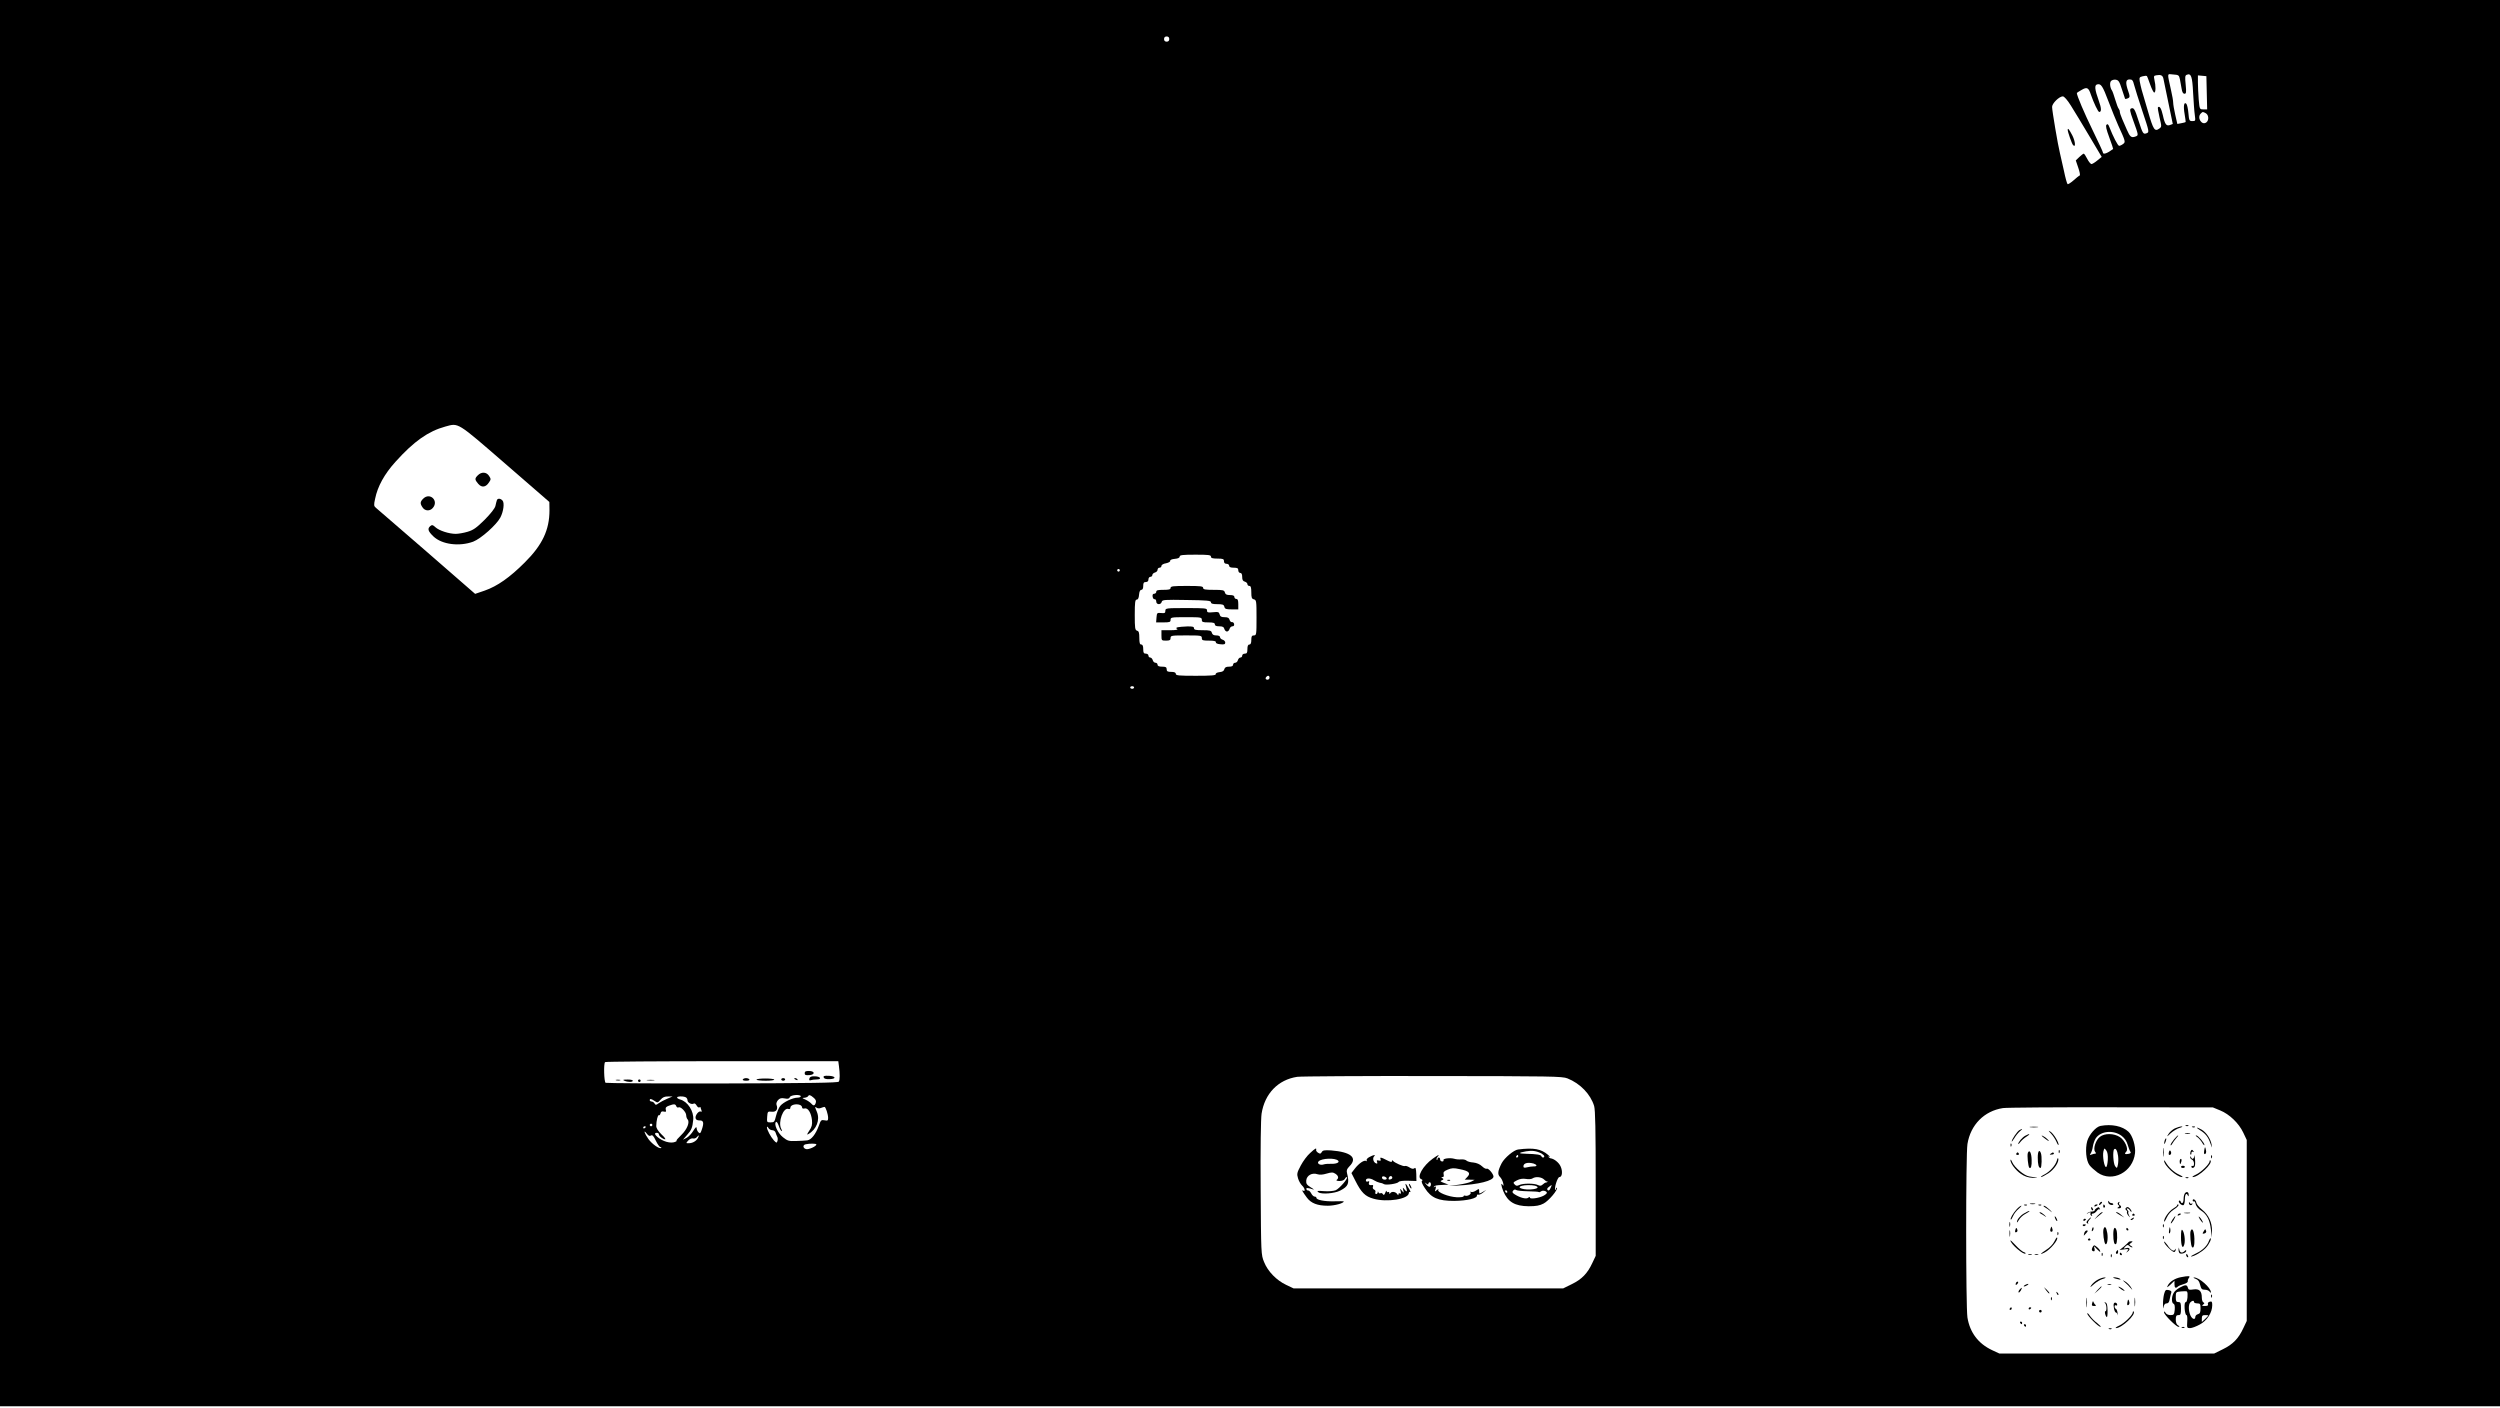 <?xml version="1.0" standalone="no"?>
<!DOCTYPE svg PUBLIC "-//W3C//DTD SVG 20010904//EN"
 "http://www.w3.org/TR/2001/REC-SVG-20010904/DTD/svg10.dtd">
<svg version="1.0" xmlns="http://www.w3.org/2000/svg"
 width="1920pt" height="1081pt" viewBox="0 0 1920 1081"
 preserveAspectRatio="xMidYMid meet">

<g transform="translate(0,1081) scale(0.1,-0.1)"
fill="#000000" stroke="none">
<path d="M0 5410 l0 -5400 9600 0 9600 0 0 5400 0 5400 -9600 0 -9600 0 0
-5400z m8980 5100 c0 -13 -7 -20 -20 -20 -13 0 -20 7 -20 20 0 13 7 20 20 20
13 0 20 -7 20 -20z m7635 -304 c2 -11 19 -95 38 -184 l34 -164 -21 -8 c-28
-11 -40 5 -55 74 -12 53 -25 75 -38 62 -3 -3 3 -37 12 -77 17 -70 17 -73 -1
-86 -36 -26 -46 -11 -86 127 -22 74 -44 151 -50 170 -5 19 -12 49 -15 66 -4
28 -2 32 22 38 15 4 30 5 33 2 3 -3 14 -33 26 -67 12 -34 26 -61 31 -60 12 2
12 52 1 98 -6 28 -5 32 16 35 33 6 48 -1 53 -26z m127 -6 c4 -19 10 -52 13
-72 4 -26 11 -38 22 -38 13 0 15 10 9 70 -6 59 -5 71 9 76 33 13 42 -13 48
-138 4 -68 9 -144 13 -170 6 -46 6 -48 -18 -48 -24 0 -26 4 -31 61 -3 34 -10
66 -16 72 -18 18 -24 -18 -13 -80 5 -32 9 -59 8 -60 -1 -2 -16 -6 -33 -9 l-31
-6 -16 70 c-9 39 -16 81 -16 94 0 13 -7 55 -16 93 -31 143 -33 127 17 123 41
-3 44 -5 51 -38z m206 -102 l3 -128 -29 0 c-29 0 -29 0 -36 77 -3 42 -6 100
-6 130 l0 54 33 -3 32 -3 3 -127z m-652 27 c13 -38 24 -71 24 -72 0 -6 15 -2
28 5 10 7 9 17 -3 51 -23 66 -20 91 10 91 21 0 26 -7 35 -42 6 -24 35 -115 64
-203 52 -155 53 -160 33 -168 -27 -10 -30 -6 -62 93 -30 94 -37 105 -58 97
-12 -5 -10 -20 15 -89 44 -122 43 -117 17 -127 -30 -11 -41 -2 -64 51 -10 24
-27 62 -37 85 -10 23 -18 48 -18 55 0 8 -4 18 -9 24 -5 5 -16 36 -26 69 -10
33 -21 65 -25 70 -15 21 -19 59 -8 72 6 8 23 13 36 11 22 -3 29 -13 48 -73z
m-102 -96 c24 -63 57 -144 73 -180 57 -125 59 -130 38 -145 -10 -8 -24 -14
-30 -14 -10 0 -47 72 -75 144 -8 22 -14 26 -22 18 -8 -8 -2 -34 21 -97 18 -48
31 -88 30 -89 -46 -35 -79 -46 -79 -26 0 5 -36 83 -80 173 -63 129 -120 263
-120 283 0 1 16 12 36 23 42 25 54 19 72 -36 22 -63 55 -133 64 -133 18 0 18
28 -3 85 -32 90 -35 122 -12 127 29 7 41 -11 87 -133z m-289 -31 c25 -40 89
-145 141 -233 l95 -160 -33 -27 c-18 -15 -39 -28 -45 -28 -7 0 -22 18 -33 40
-11 22 -23 40 -27 40 -4 0 -19 -12 -34 -26 l-27 -26 19 -56 c11 -31 16 -58 11
-60 -5 -1 -26 -18 -47 -37 -22 -19 -42 -32 -46 -29 -4 2 -17 48 -28 102 -12
53 -26 115 -31 137 -15 59 -60 325 -60 354 0 27 54 80 82 81 11 0 35 -27 63
-72z m1036 -58 c22 -13 25 -52 5 -69 -35 -29 -76 35 -44 67 15 15 15 15 39 2z
m-13062 -2690 l340 -295 1 -64 c0 -150 -54 -266 -190 -401 -114 -114 -210
-182 -308 -216 l-73 -25 -371 323 c-205 178 -381 330 -391 338 -16 13 -17 21
-6 70 19 94 71 189 156 283 142 158 252 235 383 271 103 28 85 40 459 -284z
m5421 -715 c0 -11 12 -15 50 -15 43 0 50 -3 50 -20 0 -13 7 -20 20 -20 11 0
20 -7 20 -15 0 -10 11 -15 35 -15 28 0 35 -4 35 -20 0 -11 7 -20 15 -20 10 0
15 -10 15 -31 0 -22 5 -32 20 -36 11 -3 20 -12 20 -19 0 -8 7 -14 15 -14 11 0
15 -12 15 -49 0 -40 3 -50 20 -54 19 -5 20 -14 20 -141 0 -129 -1 -136 -20
-136 -16 0 -20 -7 -20 -35 0 -24 -5 -35 -15 -35 -10 0 -15 -11 -15 -35 0 -28
-4 -35 -20 -35 -11 0 -20 -7 -20 -15 0 -8 -6 -15 -14 -15 -7 0 -16 -9 -19 -20
-3 -11 -12 -20 -21 -20 -9 0 -16 -7 -16 -15 0 -10 -10 -15 -31 -15 -22 0 -32
-5 -36 -19 -3 -14 -15 -21 -37 -23 -18 -2 -30 -8 -29 -15 2 -10 -33 -13 -152
-13 -131 0 -155 2 -155 15 0 10 -11 15 -35 15 -28 0 -35 4 -35 20 0 16 -7 20
-35 20 -24 0 -35 5 -35 15 0 8 -7 15 -16 15 -9 0 -18 9 -21 20 -3 11 -12 20
-19 20 -8 0 -14 7 -14 15 0 8 -9 15 -20 15 -16 0 -20 7 -20 35 0 24 -5 35 -15
35 -11 0 -15 12 -15 51 0 40 -4 52 -17 55 -16 5 -18 19 -18 122 0 97 3 117 15
117 10 0 16 12 18 38 2 24 8 37 18 37 9 0 14 11 14 30 0 23 4 30 20 30 13 0
20 7 20 20 0 11 7 20 15 20 8 0 15 6 15 14 0 7 9 16 20 19 11 3 20 12 20 21 0
9 7 16 15 16 8 0 15 6 15 14 0 8 15 17 35 20 19 4 34 12 32 19 -1 7 13 13 36
15 24 2 37 8 37 18 0 11 22 14 120 14 100 0 120 -2 120 -15z m-700 -105 c0 -5
-4 -10 -10 -10 -5 0 -10 5 -10 10 0 6 5 10 10 10 6 0 10 -4 10 -10z m1150
-825 c0 -8 -7 -15 -15 -15 -16 0 -20 12 -8 23 11 12 23 8 23 -8z m-1040 -75
c0 -5 -7 -10 -15 -10 -8 0 -15 5 -15 10 0 6 7 10 15 10 8 0 15 -4 15 -10z
m-2267 -2907 c8 -59 8 -107 -1 -120 -6 -9 -219 -12 -894 -14 -487 -1 -891 2
-897 5 -12 8 -16 148 -4 159 3 4 408 7 899 7 l892 0 5 -37z m5595 -95 c98 -39
177 -121 205 -212 9 -31 12 -184 12 -596 l0 -555 -26 -55 c-37 -80 -81 -125
-157 -162 l-67 -33 -1035 0 -1035 0 -57 27 c-74 35 -141 103 -170 176 -23 56
-23 62 -26 566 -2 308 1 534 7 573 24 154 127 261 274 283 29 4 498 7 1042 6
910 -1 993 -2 1033 -18z m-5888 -138 c0 -5 -11 -10 -24 -10 -38 0 -111 -35
-134 -64 -11 -14 -25 -49 -32 -76 -11 -46 -14 -50 -42 -50 -28 0 -29 1 -26 43
3 41 4 42 35 39 34 -4 50 19 37 52 -4 10 1 25 11 37 14 15 26 18 52 13 25 -5
34 -2 39 10 7 18 84 23 84 6z m98 -10 c17 -14 22 -25 17 -40 -8 -24 -18 -25
-36 -4 -7 8 -26 21 -43 29 -26 11 -28 13 -9 14 12 1 25 6 28 11 9 14 17 12 43
-10z m-1123 -8 c-22 -9 -52 -25 -65 -34 -21 -16 -25 -16 -33 -3 -4 8 -15 15
-22 15 -8 0 -15 5 -15 10 0 14 12 12 38 -6 21 -14 24 -14 45 10 16 19 32 26
57 25 l35 0 -40 -17z m139 12 c9 -3 16 -14 16 -24 0 -19 33 -36 49 -25 6 3 15
-4 21 -15 6 -11 15 -18 21 -15 5 4 9 4 9 1 0 -2 3 -12 7 -22 4 -11 2 -15 -4
-11 -15 9 -45 -28 -41 -50 2 -12 12 -18 31 -18 31 1 35 -19 16 -73 -9 -27 -13
-30 -25 -18 -8 8 -14 23 -14 33 -1 12 -9 5 -25 -21 -13 -22 -37 -47 -52 -55
l-28 -14 32 37 c34 38 41 56 47 116 6 66 -43 141 -101 156 -13 4 -23 10 -23
15 0 10 40 12 64 3z m-70 -70 c3 -8 11 -12 17 -9 15 10 59 -35 59 -60 0 -11 5
-26 10 -31 20 -20 -2 -77 -48 -121 -25 -24 -41 -43 -36 -44 5 0 0 -4 -11 -9
-35 -14 -95 3 -136 38 -23 20 -24 32 -4 32 8 0 15 -5 15 -11 0 -14 30 -38 48
-39 7 0 -5 17 -28 38 -26 26 -40 48 -40 64 0 40 12 88 20 83 4 -3 10 4 13 14
3 14 11 18 25 14 17 -4 20 -1 15 15 -3 15 2 22 24 30 40 15 50 14 57 -4z m950
10 c9 -3 16 -12 16 -19 0 -8 8 -11 19 -8 26 7 51 -33 57 -90 3 -35 -1 -52 -21
-81 -18 -27 -20 -34 -7 -26 63 36 91 109 66 170 -17 40 -17 45 -1 32 7 -5 21
-6 32 -1 11 4 23 8 27 8 9 1 28 -57 28 -85 0 -20 -4 -23 -27 -18 -26 5 -29 2
-45 -43 -23 -63 -57 -107 -88 -111 -14 -2 -53 -4 -87 -5 -55 -2 -65 1 -100 29
-40 32 -71 100 -54 117 5 5 13 -5 21 -27 6 -20 16 -39 22 -42 5 -4 5 4 -2 16
-27 51 16 169 56 153 8 -3 14 1 14 10 0 21 43 33 74 21z m10907 -42 c71 -29
143 -98 177 -170 l27 -57 0 -695 0 -695 -26 -55 c-37 -80 -81 -125 -157 -162
l-67 -33 -825 0 -825 0 -56 26 c-106 50 -170 135 -189 250 -13 82 -13 1252 0
1333 24 148 129 254 273 276 29 4 403 7 832 6 l780 -1 56 -23z m-12041 -112
c0 -5 -4 -10 -10 -10 -5 0 -10 5 -10 10 0 6 5 10 10 10 6 0 10 -4 10 -10z
m-50 -14 c0 -3 -4 -8 -10 -11 -5 -3 -10 -1 -10 4 0 6 5 11 10 11 6 0 10 -2 10
-4z m971 -26 c11 0 22 -8 25 -17 3 -10 9 -25 13 -33 5 -8 5 -23 2 -33 -6 -17
-8 -16 -28 5 -24 27 -53 81 -53 100 0 8 5 6 11 -4 5 -10 19 -18 30 -18z m-932
-41 c11 7 20 -2 38 -40 13 -27 29 -49 35 -49 6 0 9 -3 6 -6 -12 -11 -69 28
-98 68 -31 43 -42 79 -12 41 12 -16 21 -20 31 -14z m361 -19 c-13 -24 -41 -40
-71 -40 -22 0 -22 0 -3 21 10 11 26 18 36 16 9 -3 22 1 29 9 17 20 21 17 9 -6z
m910 -49 c0 -15 -61 -42 -80 -36 -25 8 -26 32 -2 37 31 7 82 6 82 -1z"/>
<path d="M15880 9812 c0 -15 32 -107 41 -116 22 -24 18 27 -5 73 -25 48 -36
62 -36 43z"/>
<path d="M3670 7160 c-25 -25 -25 -33 3 -66 27 -31 58 -27 83 12 15 22 15 26
0 49 -20 31 -58 33 -86 5z"/>
<path d="M3250 6980 c-24 -24 -25 -38 -4 -68 18 -27 55 -29 77 -4 50 55 -21
124 -73 72z"/>
<path d="M3816 6968 c-3 -7 -7 -26 -11 -43 -4 -19 -35 -58 -83 -107 -64 -63
-87 -79 -131 -92 -30 -9 -71 -16 -91 -16 -52 0 -128 25 -156 51 -19 18 -26 20
-39 9 -24 -20 -18 -40 24 -80 65 -62 199 -79 305 -40 60 23 180 130 209 186
24 46 32 111 17 129 -15 18 -39 20 -44 3z"/>
<path d="M8990 6295 c0 -12 -13 -15 -55 -15 -42 0 -55 -3 -55 -15 0 -8 -7 -15
-16 -15 -10 0 -14 -7 -12 -22 2 -13 9 -22 16 -20 6 1 12 -7 12 -18 0 -25 36
-27 42 -2 4 16 21 17 191 14 156 -2 187 -5 187 -17 0 -11 13 -15 49 -15 40 0
50 -3 54 -20 4 -17 14 -20 56 -20 l51 0 0 40 c0 29 -4 40 -15 40 -8 0 -15 7
-15 15 0 10 -10 15 -34 15 -25 0 -35 5 -39 20 -5 18 -14 20 -86 20 -65 0 -81
3 -81 15 0 13 -21 15 -125 15 -104 0 -125 -2 -125 -15z"/>
<path d="M8950 6119 c0 -17 -5 -20 -32 -17 -32 3 -33 1 -36 -34 l-3 -38 55 0
c49 0 56 2 56 20 0 19 7 20 120 20 113 0 120 -1 120 -20 0 -17 7 -20 50 -20
38 0 50 -4 50 -15 0 -10 10 -15 34 -15 25 0 35 -5 39 -20 3 -11 12 -20 20 -20
8 0 17 9 20 20 3 11 13 20 22 20 10 0 15 6 13 18 -2 9 -10 16 -17 14 -7 -1
-15 7 -18 18 -4 15 -14 20 -38 20 -25 0 -34 5 -38 21 -5 19 -11 21 -51 17 -40
-4 -46 -2 -46 14 0 17 -11 18 -160 18 -155 0 -160 -1 -160 -21z"/>
<path d="M9046 5993 c-15 -4 -16 -7 -5 -14 9 -5 -11 -9 -53 -9 l-68 0 0 -40
c0 -39 1 -40 35 -40 28 0 35 4 35 20 0 19 7 20 120 20 113 0 120 -1 120 -20 0
-18 7 -20 55 -20 39 0 54 -4 53 -12 -2 -8 11 -14 35 -16 29 -3 37 0 37 13 0 9
-9 19 -20 22 -11 3 -20 12 -20 19 0 9 -11 14 -29 14 -20 0 -30 6 -34 20 -4 17
-14 20 -71 20 -52 0 -66 3 -66 15 0 12 -12 15 -52 14 -29 -1 -62 -4 -72 -6z"/>
<path d="M6180 2568 c0 -14 7 -17 35 -15 47 3 45 32 -3 32 -24 0 -32 -4 -32
-17z"/>
<path d="M6216 2527 c-3 -13 0 -17 11 -13 8 3 28 6 45 6 43 0 30 23 -14 24
-28 1 -38 -4 -42 -17z"/>
<path d="M6326 2535 c4 -10 19 -14 45 -13 54 2 49 23 -6 26 -35 1 -43 -1 -39
-13z"/>
<path d="M5705 2520 c-4 -6 7 -10 25 -10 18 0 29 4 25 10 -3 6 -15 10 -25 10
-10 0 -22 -4 -25 -10z"/>
<path d="M5810 2518 c0 -4 32 -8 71 -8 38 0 68 4 65 9 -7 11 -136 11 -136 -1z"/>
<path d="M6000 2520 c0 -5 7 -10 15 -10 8 0 15 5 15 10 0 6 -7 10 -15 10 -8 0
-15 -4 -15 -10z"/>
<path d="M6100 2526 c0 -2 7 -7 16 -10 8 -3 12 -2 9 4 -6 10 -25 14 -25 6z"/>
<path d="M4733 2513 c9 -2 23 -2 30 0 6 3 -1 5 -18 5 -16 0 -22 -2 -12 -5z"/>
<path d="M4795 2510 c28 -12 65 -12 65 0 0 6 -19 10 -42 9 -33 0 -38 -2 -23
-9z"/>
<path d="M4900 2510 c0 -5 5 -10 10 -10 6 0 10 5 10 10 0 6 -4 10 -10 10 -5 0
-10 -4 -10 -10z"/>
<path d="M4973 2513 c15 -2 37 -2 50 0 12 2 0 4 -28 4 -27 0 -38 -2 -22 -4z"/>
<path d="M10062 1955 c-22 -19 -54 -62 -72 -96 -30 -56 -31 -65 -21 -99 6 -20
20 -45 31 -55 21 -19 28 -51 8 -39 -14 9 -5 -8 29 -54 32 -43 81 -62 160 -62
53 0 123 19 123 33 0 2 -33 2 -72 1 -74 -2 -138 10 -138 27 0 5 -6 9 -13 9 -8
0 -20 11 -27 25 -7 13 -17 23 -23 22 -5 -1 -11 3 -14 10 -4 12 12 12 52 -2 11
-4 3 4 -18 16 -32 20 -37 28 -35 54 4 38 45 61 86 47 18 -6 41 -4 71 5 38 11
48 11 68 -2 23 -16 26 -34 8 -47 -5 -4 4 -8 22 -8 20 0 36 6 42 17 5 10 12 15
16 12 9 -10 -58 -87 -87 -100 -16 -6 -54 -10 -89 -7 -53 4 -59 3 -43 -9 23
-17 123 -9 166 13 64 33 73 55 53 135 -5 20 -1 32 19 52 65 65 12 110 -142
122 -51 3 -63 1 -71 -13 -8 -14 -13 -15 -28 -5 -10 6 -17 16 -15 22 4 18 -6
13 -46 -24z m215 -59 c13 -13 -13 -25 -50 -24 -23 1 -51 -1 -62 -5 -27 -9 -54
8 -38 24 24 24 128 28 150 5z"/>
<path d="M11659 1982 c-33 -4 -104 -64 -126 -105 -30 -58 -33 -86 -14 -105 10
-9 21 -30 25 -47 5 -22 4 -26 -4 -15 -15 23 -12 -5 5 -48 35 -83 89 -115 195
-116 57 0 85 5 115 21 39 20 113 108 101 120 -3 4 -6 0 -6 -7 0 -7 -2 -11 -5
-8 -11 11 17 98 31 98 22 0 27 45 9 83 -13 29 -51 59 -77 61 -3 1 -10 5 -15
10 -5 5 -2 6 7 2 8 -4 4 2 -10 14 -55 47 -111 57 -231 42z m180 -31 c11 -7 21
-16 21 -21 0 -13 -17 -13 -22 0 -4 12 -36 17 -117 19 -63 1 -63 8 0 19 45 8
79 3 118 -17z m-179 -21 c0 -5 -5 -10 -11 -10 -5 0 -7 5 -4 10 3 6 8 10 11 10
2 0 4 -4 4 -10z m118 -56 c12 -4 22 -10 22 -15 0 -5 -10 -8 -22 -7 -13 0 -35
-3 -50 -7 -22 -5 -28 -4 -28 8 0 24 33 33 78 21z m81 -123 c11 -11 22 -17 25
-15 3 2 4 1 2 -2 -2 -3 -8 -6 -13 -6 -4 1 -16 -6 -25 -15 -12 -11 -21 -12 -37
-4 -26 14 -116 14 -143 0 -16 -8 -24 -8 -35 4 -14 14 -12 17 17 32 21 11 44
15 68 11 21 -4 44 -2 52 4 24 16 69 11 89 -9z m-71 -47 c32 -9 27 -21 -13 -27
-63 -10 -140 12 -87 26 26 7 74 7 100 1z m120 -19 c-8 -18 -15 -22 -22 -15 -7
7 -4 15 10 25 25 19 25 19 12 -10z m-174 -24 c44 -1 82 -3 84 -6 3 -3 11 0 17
5 13 11 45 3 45 -11 0 -5 -12 -15 -27 -23 -36 -18 -103 -27 -103 -14 0 7 -5 6
-14 -1 -14 -12 -62 0 -104 27 -17 11 -20 18 -11 28 7 9 16 11 23 5 6 -5 47 -9
90 -10z m-159 -1 c3 -5 1 -10 -4 -10 -6 0 -11 5 -11 10 0 6 2 10 4 10 3 0 8
-4 11 -10z"/>
<path d="M10517 1924 c-16 -8 -25 -20 -21 -26 4 -7 3 -8 -4 -4 -15 9 -55 -18
-87 -59 l-26 -34 30 -59 c46 -91 75 -120 139 -138 103 -30 272 -3 272 44 0 7
5 10 10 7 6 -3 1 10 -11 29 -26 44 -30 45 -19 6 10 -34 4 -39 -16 -12 -12 15
-12 14 -7 -8 5 -24 5 -24 -10 -5 -16 20 -16 19 -10 -4 4 -17 3 -22 -5 -17 -7
4 -12 1 -12 -6 0 -10 -2 -10 -9 1 -12 19 -43 23 -53 8 -6 -9 -8 -9 -8 1 0 7
-4 10 -10 7 -5 -3 -10 0 -11 7 0 7 -5 2 -10 -12 -8 -19 -12 -21 -18 -11 -5 7
-13 11 -19 7 -6 -3 -13 0 -15 6 -4 10 -6 10 -6 1 -1 -7 -6 -13 -12 -13 -6 0
-9 6 -6 14 3 8 -1 17 -10 20 -8 4 -13 13 -9 21 3 8 2 14 -2 14 -23 -4 -34 3
-28 17 4 12 2 15 -9 10 -9 -3 -15 0 -15 9 0 19 34 19 63 0 13 -8 32 -16 42
-18 11 -1 26 -6 33 -11 17 -10 105 3 114 17 4 6 33 10 71 9 l65 -2 -1 54 c-2
42 -5 52 -14 44 -9 -7 -21 -5 -38 6 -14 9 -30 14 -35 11 -10 -6 -81 25 -92 40
-5 6 -8 5 -8 -3 0 -9 -11 -7 -40 8 -46 24 -54 25 -47 6 4 -10 0 -12 -14 -9
-15 4 -18 2 -13 -11 4 -12 2 -15 -9 -10 -19 7 -28 39 -14 53 15 15 -3 13 -36
-5z m133 -165 c0 -11 -27 -12 -34 0 -3 4 -3 11 0 14 8 8 34 -3 34 -14z m43 6
c0 -6 -7 -11 -16 -13 -12 -3 -15 1 -11 13 7 17 25 17 27 0z"/>
<path d="M11003 1911 c-76 -55 -125 -143 -88 -157 10 -4 13 -9 6 -13 -7 -4 1
-25 22 -56 48 -75 102 -98 225 -98 98 1 179 20 175 42 -2 5 3 8 10 6 6 -3 23
5 37 16 l25 21 -27 -16 c-27 -16 -28 -16 -28 5 0 20 -1 21 -25 5 -14 -9 -31
-14 -37 -10 -7 4 -8 3 -4 -4 8 -13 -23 -31 -41 -25 -7 3 -13 0 -13 -5 0 -5
-24 -8 -52 -7 -64 3 -153 39 -142 57 5 8 0 7 -11 -2 -17 -14 -17 -13 -10 9 5
18 4 22 -6 16 -8 -5 -11 -4 -6 1 10 10 12 11 70 14 l42 2 -35 13 c-29 11 -32
14 -17 20 15 6 16 10 5 16 -11 7 -11 9 1 9 9 0 11 7 8 21 -4 17 2 24 31 36 31
13 46 14 92 4 72 -14 87 -30 60 -59 l-21 -22 38 0 38 -1 -26 -14 c-14 -8 -59
-18 -100 -24 l-74 -10 70 4 c161 8 275 37 275 69 0 20 -40 67 -52 60 -5 -3
-22 5 -36 19 -17 16 -41 26 -67 29 -22 1 -46 8 -53 15 -6 6 -24 10 -39 9 -16
-2 -41 0 -56 5 -33 9 -89 1 -81 -12 3 -5 -2 -9 -10 -9 -9 0 -16 7 -16 15 0 8
-4 15 -10 15 -5 0 -10 -5 -10 -12 0 -6 -3 -8 -6 -5 -4 4 -1 13 6 22 19 23 8
18 -37 -14z m-33 -192 c0 6 5 11 10 11 12 0 13 -27 1 -34 -4 -3 -17 4 -27 17
-16 18 -16 19 -1 8 11 -9 17 -10 17 -2z"/>
<path d="M11118 1743 c7 -3 16 -2 19 1 4 3 -2 6 -13 5 -11 0 -14 -3 -6 -6z"/>
<path d="M10820 1715 c0 -5 5 -17 10 -25 5 -8 10 -10 10 -5 0 6 -5 17 -10 25
-5 8 -10 11 -10 5z"/>
<path d="M16132 2163 c-36 -7 -87 -66 -102 -116 -17 -62 -9 -150 17 -185 11
-15 39 -40 62 -57 113 -80 272 3 288 149 6 53 -19 135 -50 164 -47 44 -130 61
-215 45z m163 -77 c23 -18 38 -41 46 -69 7 -23 16 -47 21 -53 6 -8 0 -13 -17
-16 -26 -5 -32 1 -15 18 19 19 -11 86 -49 111 -45 30 -118 31 -154 2 -32 -25
-54 -94 -36 -115 7 -9 8 -14 1 -14 -6 0 -19 -3 -29 -7 -14 -5 -16 -4 -7 8 6 8
14 31 17 53 3 21 13 49 22 63 38 58 137 67 200 19z m-107 -184 c-2 -29 -7 -53
-13 -55 -14 -3 -29 85 -21 119 7 28 8 28 22 9 10 -13 14 -38 12 -73z m79 30
c3 -23 2 -53 -2 -69 -6 -27 -7 -27 -21 -9 -14 20 -20 117 -7 130 12 11 24 -10
30 -52z"/>
<path d="M16788 2163 c7 -3 16 -2 19 1 4 3 -2 6 -13 5 -11 0 -14 -3 -6 -6z"/>
<path d="M15593 2153 c15 -2 39 -2 55 0 15 2 2 4 -28 4 -30 0 -43 -2 -27 -4z"/>
<path d="M16703 2144 c-18 -9 -40 -28 -49 -43 -15 -24 -14 -24 17 6 19 17 50
36 69 41 20 6 26 10 15 11 -11 0 -34 -7 -52 -15z"/>
<path d="M16838 2153 c7 -3 16 -2 19 1 4 3 -2 6 -13 5 -11 0 -14 -3 -6 -6z"/>
<path d="M16895 2131 c43 -26 65 -54 81 -103 13 -38 14 -39 9 -8 -7 42 -40 93
-76 114 -38 22 -51 20 -14 -3z"/>
<path d="M15508 2130 c-17 -11 -58 -71 -58 -86 0 -5 9 7 21 26 11 19 31 43 42
52 24 19 22 23 -5 8z"/>
<path d="M15752 2104 c15 -16 34 -45 42 -64 8 -19 15 -29 16 -21 0 22 -40 86
-63 100 -18 11 -17 8 5 -15z"/>
<path d="M16783 2103 c9 -2 25 -2 35 0 9 3 1 5 -18 5 -19 0 -27 -2 -17 -5z"/>
<path d="M15555 2088 c-23 -12 -54 -48 -55 -63 0 -5 7 1 16 14 9 12 30 31 48
42 33 20 25 26 -9 7z"/>
<path d="M15680 2087 c0 -2 15 -14 33 -27 20 -15 27 -17 18 -6 -13 16 -51 41
-51 33z"/>
<path d="M16696 2059 c-14 -17 -26 -36 -26 -42 0 -7 6 -3 12 8 6 11 20 30 31
43 11 12 18 22 15 22 -4 0 -18 -14 -32 -31z"/>
<path d="M16873 2079 c10 -6 27 -25 38 -42 10 -18 19 -27 19 -20 0 16 -49 73
-63 73 -7 0 -4 -5 6 -11z"/>
<path d="M16626 2055 c-3 -9 -6 -22 -5 -28 0 -7 5 -1 10 12 5 13 8 26 5 28 -2
2 -6 -3 -10 -12z"/>
<path d="M15441 2014 c0 -11 3 -14 6 -6 3 7 2 16 -1 19 -3 4 -6 -2 -5 -13z"/>
<path d="M16613 1960 c0 -30 2 -43 4 -27 2 15 2 39 0 55 -2 15 -4 2 -4 -28z"/>
<path d="M16928 1971 c-3 -19 0 -27 7 -24 7 2 10 15 7 29 -6 31 -9 30 -14 -5z"/>
<path d="M15811 1964 c0 -11 3 -14 6 -6 3 7 2 16 -1 19 -3 4 -6 -2 -5 -13z"/>
<path d="M16657 1961 c-3 -12 -1 -21 3 -21 14 0 19 15 11 29 -6 9 -10 7 -14
-8z"/>
<path d="M16823 1965 c-3 -9 -3 -19 1 -22 3 -4 6 1 6 11 0 10 5 14 12 10 7 -4
8 -3 4 4 -10 16 -15 15 -23 -3z"/>
<path d="M15574 1956 c-7 -17 2 -105 11 -114 12 -12 20 14 18 60 -1 54 -17 84
-29 54z"/>
<path d="M15650 1921 c0 -54 7 -81 21 -81 10 0 12 90 3 114 -12 32 -24 15 -24
-33z"/>
<path d="M15485 1950 c-3 -5 1 -10 10 -10 9 0 13 5 10 10 -3 6 -8 10 -10 10
-2 0 -7 -4 -10 -10z"/>
<path d="M15750 1950 c-12 -7 -10 -9 7 -7 12 0 19 5 17 9 -6 10 -6 10 -24 -2z"/>
<path d="M16852 1933 c-2 -25 -17 -31 -25 -10 -4 9 -6 9 -6 -1 -1 -7 6 -15 14
-18 8 -4 15 -17 15 -31 0 -13 -4 -21 -10 -18 -5 3 -10 1 -10 -4 0 -16 20 -13
26 3 3 7 4 33 1 57 -2 24 -4 34 -5 22z"/>
<path d="M16981 1924 c0 -11 3 -14 6 -6 3 7 2 16 -1 19 -3 4 -6 -2 -5 -13z"/>
<path d="M15797 1898 c-10 -37 -52 -85 -96 -108 -20 -10 -31 -19 -25 -20 5 0
30 13 55 29 44 28 85 88 76 114 -2 6 -7 0 -10 -15z"/>
<path d="M15440 1901 c0 -25 39 -78 80 -106 29 -20 55 -29 93 -31 49 -3 43 0
-29 11 -38 6 -112 68 -130 109 -7 17 -13 25 -14 17z"/>
<path d="M16740 1890 c0 -11 2 -20 4 -20 2 0 6 9 9 20 3 11 1 20 -4 20 -5 0
-9 -9 -9 -20z"/>
<path d="M16620 1897 c-1 -38 97 -127 139 -127 9 0 -2 9 -24 19 -40 18 -82 58
-103 96 -6 11 -12 16 -12 12z"/>
<path d="M16970 1892 c0 -21 -65 -85 -105 -103 -22 -10 -33 -19 -24 -19 44 0
157 106 135 128 -3 3 -6 0 -6 -6z"/>
<path d="M16750 1848 c0 -4 7 -8 15 -8 8 0 15 4 15 8 0 5 -7 9 -15 9 -8 0 -15
-4 -15 -9z"/>
<path d="M16788 1763 c7 -3 16 -2 19 1 4 3 -2 6 -13 5 -11 0 -14 -3 -6 -6z"/>
<path d="M16782 1648 c-7 -7 -12 -27 -12 -45 0 -32 -14 -45 -23 -20 -2 6 -8 9
-12 5 -10 -10 22 -41 35 -33 5 3 10 24 10 46 0 38 13 52 23 27 3 -8 6 -7 6 4
1 22 -13 30 -27 16z"/>
<path d="M16840 1590 c0 -6 4 -9 9 -6 5 3 11 -7 14 -22 4 -16 20 -36 41 -49
45 -29 68 -73 76 -148 l7 -60 1 50 c2 65 -25 124 -76 165 -23 18 -42 42 -44
53 -3 22 -28 37 -28 17z"/>
<path d="M16191 1579 c-1 -9 8 -19 19 -22 11 -3 20 -1 20 4 0 5 -6 9 -14 9 -8
0 -17 6 -19 13 -4 7 -6 6 -6 -4z"/>
<path d="M16125 1569 c-11 -16 -1 -19 13 -3 7 8 8 14 3 14 -5 0 -13 -5 -16
-11z"/>
<path d="M16265 1571 c-3 -5 0 -13 6 -17 8 -4 7 -9 -2 -15 -11 -7 -10 -9 4 -9
19 0 23 15 7 25 -6 4 -8 11 -5 16 4 5 4 9 1 9 -3 0 -7 -4 -11 -9z"/>
<path d="M16811 1573 c-1 -17 16 -25 25 -12 4 7 3 9 -4 5 -5 -3 -13 0 -15 6
-4 9 -6 10 -6 1z"/>
<path d="M15593 1563 c9 -2 25 -2 35 0 9 3 1 5 -18 5 -19 0 -27 -2 -17 -5z"/>
<path d="M15548 1553 c7 -3 16 -2 19 1 4 3 -2 6 -13 5 -11 0 -14 -3 -6 -6z"/>
<path d="M15658 1553 c7 -3 16 -2 19 1 4 3 -2 6 -13 5 -11 0 -14 -3 -6 -6z"/>
<path d="M16085 1550 c-3 -6 1 -7 9 -4 18 7 21 14 7 14 -6 0 -13 -4 -16 -10z"/>
<path d="M16153 1545 c0 -8 4 -12 9 -9 5 3 6 10 3 15 -9 13 -12 11 -12 -6z"/>
<path d="M16720 1553 c0 -5 -14 -16 -30 -25 -31 -18 -70 -72 -70 -98 0 -8 9 4
20 28 12 26 33 50 55 63 30 18 46 39 30 39 -3 0 -5 -3 -5 -7z"/>
<path d="M15488 1523 c-28 -31 -52 -72 -45 -79 2 -3 10 9 17 26 7 17 26 42 42
55 16 14 26 25 21 25 -5 0 -21 -12 -35 -27z"/>
<path d="M15705 1538 c11 -6 31 -20 45 -32 14 -11 11 -6 -7 12 -18 17 -38 32
-45 32 -7 0 -4 -6 7 -12z"/>
<path d="M16060 1531 c0 -6 4 -13 10 -16 6 -3 7 1 4 9 -7 18 -14 21 -14 7z"/>
<path d="M16102 1531 c-8 -4 -14 -12 -15 -17 -1 -5 -12 -9 -24 -9 -12 0 -27
-6 -32 -12 -8 -10 -8 -10 1 -3 15 13 31 13 23 1 -3 -5 0 -13 6 -17 8 -4 9 -3
5 4 -4 7 -1 12 8 12 8 0 21 9 29 20 8 11 17 17 22 12 5 -4 5 -1 1 6 -8 14 -7
14 -24 3z"/>
<path d="M16325 1531 c-3 -5 -1 -12 5 -16 6 -4 8 -10 5 -14 -2 -5 2 -17 11
-27 14 -18 15 -18 4 4 -6 12 -8 22 -4 22 3 0 1 7 -6 15 -8 10 -9 15 -2 15 6 0
16 -8 21 -17 6 -10 11 -13 11 -7 0 11 -20 34 -31 34 -4 0 -10 -4 -14 -9z"/>
<path d="M15543 1490 c-30 -18 -54 -48 -53 -67 1 -4 7 4 16 19 8 15 31 37 52
47 20 11 33 20 27 21 -5 0 -24 -9 -42 -20z"/>
<path d="M15675 1488 c11 -6 27 -16 35 -22 9 -6 5 -1 -8 12 -13 12 -28 22 -35
22 -7 0 -3 -6 8 -12z"/>
<path d="M16109 1473 l-24 -28 30 25 c17 14 32 26 34 28 2 1 0 2 -6 2 -5 0
-20 -12 -34 -27z"/>
<path d="M16251 1497 c2 -2 18 -11 34 -21 l30 -17 -24 20 c-13 12 -28 21 -34
21 -6 0 -8 -1 -6 -3z"/>
<path d="M16778 1493 c12 -2 30 -2 40 0 9 3 -1 5 -23 4 -22 0 -30 -2 -17 -4z"/>
<path d="M16376 1482 c-3 -5 1 -9 9 -9 8 0 12 4 9 9 -3 4 -7 8 -9 8 -2 0 -6
-4 -9 -8z"/>
<path d="M16725 1480 c-3 -6 1 -7 9 -4 18 7 21 14 7 14 -6 0 -13 -4 -16 -10z"/>
<path d="M15780 1465 c0 -5 5 -17 10 -25 5 -8 10 -10 10 -5 0 6 -5 17 -10 25
-5 8 -10 11 -10 5z"/>
<path d="M16685 1444 c-9 -14 -15 -27 -13 -30 2 -2 12 10 22 26 21 37 15 40
-9 4z"/>
<path d="M16895 1446 c10 -14 19 -26 22 -26 7 0 -17 39 -28 46 -6 3 -3 -5 6
-20z"/>
<path d="M16036 1441 c-14 -15 -15 -21 -4 -27 7 -4 10 -3 5 1 -4 5 0 17 10 27
9 10 14 18 11 18 -3 0 -13 -9 -22 -19z"/>
<path d="M16370 1450 c-9 -6 -10 -10 -3 -10 6 0 15 5 18 10 8 12 4 12 -15 0z"/>
<path d="M16000 1439 c0 -5 5 -7 10 -4 6 3 10 8 10 11 0 2 -4 4 -10 4 -5 0
-10 -5 -10 -11z"/>
<path d="M15432 1405 c0 -16 2 -22 5 -12 2 9 2 23 0 30 -3 6 -5 -1 -5 -18z"/>
<path d="M15996 1398 c3 -5 10 -6 15 -3 13 9 11 12 -6 12 -8 0 -12 -4 -9 -9z"/>
<path d="M16611 1394 c0 -11 3 -14 6 -6 3 7 2 16 -1 19 -3 4 -6 -2 -5 -13z"/>
<path d="M15747 1370 c-3 -12 0 -20 8 -20 8 0 11 8 8 20 -3 11 -7 20 -8 20 -1
0 -5 -9 -8 -20z"/>
<path d="M16067 1371 c-4 -17 -3 -21 5 -13 5 5 8 16 6 23 -3 8 -7 3 -11 -10z"/>
<path d="M16155 1370 c-7 -23 4 -108 15 -115 13 -8 21 42 14 85 -8 47 -20 59
-29 30z"/>
<path d="M16659 1362 c-3 -20 -2 -29 4 -23 5 5 7 19 5 32 -3 20 -5 19 -9 -9z"/>
<path d="M15477 1361 c-3 -13 -1 -18 9 -14 7 2 10 11 7 19 -7 19 -10 18 -16
-5z"/>
<path d="M16230 1331 c0 -56 8 -84 21 -75 10 6 12 84 3 108 -12 32 -24 15 -24
-33z"/>
<path d="M16330 1370 c0 -5 5 -10 11 -10 5 0 7 5 4 10 -3 6 -8 10 -11 10 -2 0
-4 -4 -4 -10z"/>
<path d="M15433 1335 c0 -22 2 -30 4 -17 2 12 2 30 0 40 -3 9 -5 -1 -4 -23z"/>
<path d="M16750 1308 c0 -69 14 -98 26 -53 8 31 -1 94 -16 109 -7 7 -10 -11
-10 -56z"/>
<path d="M16824 1356 c-7 -18 1 -115 11 -124 12 -13 20 14 18 65 -2 59 -17 90
-29 59z"/>
<path d="M16923 1351 c-10 -16 -9 -18 7 -14 11 3 16 11 13 19 -7 18 -6 18 -20
-5z"/>
<path d="M16007 1340 c-3 -11 -4 -20 -3 -20 1 0 9 9 19 20 13 15 14 20 3 20
-7 0 -16 -9 -19 -20z"/>
<path d="M15801 1334 c0 -11 3 -14 6 -6 3 7 2 16 -1 19 -3 4 -6 -2 -5 -13z"/>
<path d="M16611 1304 c0 -11 3 -14 6 -6 3 7 2 16 -1 19 -3 4 -6 -2 -5 -13z"/>
<path d="M15777 1275 c-10 -21 -36 -48 -64 -65 -46 -30 -52 -41 -10 -19 45 23
109 101 95 115 -3 2 -12 -12 -21 -31z"/>
<path d="M16036 1292 c-3 -5 1 -9 9 -9 8 0 12 4 9 9 -3 4 -7 8 -9 8 -2 0 -6
-4 -9 -8z"/>
<path d="M16965 1281 c-12 -37 -49 -74 -99 -97 -28 -13 -45 -24 -38 -24 22 0
86 37 113 67 25 26 47 73 35 73 -2 0 -7 -9 -11 -19z"/>
<path d="M15440 1284 c0 -27 102 -115 116 -101 3 3 -3 8 -14 11 -11 4 -39 27
-61 51 -23 25 -41 42 -41 39z"/>
<path d="M16348 1271 c-2 -3 -18 -18 -36 -34 l-34 -27 37 5 c34 4 36 3 23 -13
-12 -15 -11 -16 4 -3 23 17 13 34 -15 25 -21 -6 -21 -5 -5 12 14 14 21 16 30
6 7 -7 17 -12 23 -12 5 0 2 5 -8 11 -17 10 -17 12 -1 23 15 11 15 13 1 13 -9
0 -18 -3 -19 -6z"/>
<path d="M16620 1273 c0 -18 68 -85 80 -78 5 3 10 12 9 18 0 9 -2 9 -5 0 -8
-19 -33 -4 -59 36 -14 19 -25 30 -25 24z"/>
<path d="M16071 1232 c-10 -19 -6 -32 11 -32 5 0 7 10 3 23 -6 20 -4 20 19 -6
14 -15 26 -24 26 -20 0 11 -11 25 -32 41 -14 11 -18 10 -27 -6z"/>
<path d="M16731 1213 c0 -12 4 -25 9 -28 14 -9 50 4 50 18 0 8 -3 8 -12 -1
-19 -19 -36 -14 -41 11 -4 22 -4 22 -6 0z"/>
<path d="M16257 1203 c-10 -9 -9 -23 1 -23 5 0 9 7 9 15 0 17 -1 18 -10 8z"/>
<path d="M16141 1174 c0 -11 3 -14 6 -6 3 7 2 16 -1 19 -3 4 -6 -2 -5 -13z"/>
<path d="M16280 1180 c0 -5 5 -10 11 -10 5 0 7 5 4 10 -3 6 -8 10 -11 10 -2 0
-4 -4 -4 -10z"/>
<path d="M15578 1173 c6 -2 18 -2 25 0 6 3 1 5 -13 5 -14 0 -19 -2 -12 -5z"/>
<path d="M15628 1173 c6 -2 18 -2 25 0 6 3 1 5 -13 5 -14 0 -19 -2 -12 -5z"/>
<path d="M16211 1164 c0 -11 3 -14 6 -6 3 7 2 16 -1 19 -3 4 -6 -2 -5 -13z"/>
<path d="M16790 1171 c0 -6 4 -13 10 -16 6 -3 7 1 4 9 -7 18 -14 21 -14 7z"/>
<path d="M16748 1001 c-45 -9 -84 -34 -99 -63 -10 -20 -7 -18 20 6 l31 30 0
-27 c0 -28 9 -34 26 -18 5 5 25 14 44 19 20 5 34 15 32 22 -1 6 3 18 9 26 13
16 0 17 -63 5z"/>
<path d="M16111 982 c-19 -10 -41 -30 -50 -43 -12 -20 -9 -18 20 8 19 17 50
36 69 41 21 6 27 11 15 11 -11 1 -36 -7 -54 -17z"/>
<path d="M16231 996 c2 -2 18 -6 34 -10 22 -5 26 -4 15 4 -14 9 -59 15 -49 6z"/>
<path d="M16862 989 c19 -7 29 -20 35 -47 8 -31 13 -37 36 -37 15 0 32 -7 37
-15 5 -8 10 -10 10 -5 0 35 -92 116 -130 114 -8 0 -3 -5 12 -10z"/>
<path d="M16319 962 c13 -11 33 -30 43 -43 11 -13 16 -17 12 -9 -12 24 -37 51
-59 62 -15 7 -14 5 4 -10z"/>
<path d="M15487 963 c-4 -3 -7 -11 -7 -17 0 -6 5 -5 12 2 6 6 9 14 7 17 -3 3
-9 2 -12 -2z"/>
<path d="M15550 940 c-8 -5 -10 -10 -5 -10 6 0 17 5 25 10 8 5 11 10 5 10 -5
0 -17 -5 -25 -10z"/>
<path d="M16188 943 c6 -2 18 -2 25 0 6 3 1 5 -13 5 -14 0 -19 -2 -12 -5z"/>
<path d="M16740 921 c-19 -10 -41 -29 -47 -42 -17 -31 -16 -76 0 -82 8 -3 11
-19 9 -46 -4 -37 -7 -41 -33 -41 -16 0 -32 7 -38 18 -7 12 -10 13 -11 3 0 -18
93 -111 111 -111 10 1 9 4 -3 11 -12 6 -18 22 -18 44 0 28 4 35 20 35 17 0 20
7 20 50 0 43 -3 50 -20 50 -17 0 -20 7 -20 39 0 38 1 39 41 43 22 2 42 2 45
-1 10 -11 3 -81 -8 -81 -9 0 -12 -15 -10 -50 2 -27 8 -50 14 -50 6 0 8 -21 6
-50 -3 -48 -2 -50 22 -50 14 0 48 13 75 28 56 30 95 92 95 148 0 27 -3 31 -19
27 -12 -3 -17 -11 -14 -19 4 -10 -3 -14 -23 -14 -23 0 -26 2 -14 11 11 8 12
12 3 16 -7 2 -13 19 -13 37 0 51 -20 70 -65 63 -31 -5 -38 -3 -42 13 -7 25
-19 25 -63 1z m110 -111 c0 -5 11 -10 25 -10 22 0 25 -4 25 -39 0 -30 -4 -40
-20 -44 -11 -3 -20 -12 -20 -21 0 -25 -24 -18 -37 11 -16 34 -17 85 -1 101 15
15 28 16 28 2z m110 -103 c0 -2 -11 -14 -25 -27 l-25 -23 0 26 c0 22 5 27 25
27 14 0 25 -1 25 -3z"/>
<path d="M16109 903 l-24 -28 28 24 c15 14 27 26 27 28 0 8 -8 1 -31 -24z"/>
<path d="M16270 927 c0 -3 12 -12 26 -22 15 -9 23 -12 20 -6 -7 11 -46 35 -46
28z"/>
<path d="M15510 905 c-7 -9 -10 -18 -7 -21 3 -3 10 4 17 15 13 25 8 27 -10 6z"/>
<path d="M15716 898 c10 -14 21 -24 23 -22 3 3 -6 15 -18 27 l-24 22 19 -27z"/>
<path d="M16620 871 c-5 -20 -9 -56 -8 -81 0 -29 2 -36 5 -17 3 18 10 27 23
27 13 0 20 10 24 36 4 19 9 41 12 48 3 8 -5 15 -20 18 -23 5 -27 1 -36 -31z"/>
<path d="M15796 877 c3 -10 9 -15 12 -12 3 3 0 11 -7 18 -10 9 -11 8 -5 -6z"/>
<path d="M16981 854 c0 -11 3 -14 6 -6 3 7 2 16 -1 19 -3 4 -6 -2 -5 -13z"/>
<path d="M16023 805 c0 -33 2 -45 4 -27 2 18 2 45 0 60 -2 15 -4 0 -4 -33z"/>
<path d="M16393 810 c0 -30 2 -43 4 -27 2 15 2 39 0 55 -2 15 -4 2 -4 -28z"/>
<path d="M15751 834 c0 -11 3 -14 6 -6 3 7 2 16 -1 19 -3 4 -6 -2 -5 -13z"/>
<path d="M16338 806 c-3 -16 -1 -23 7 -19 7 2 11 13 8 24 -7 25 -10 24 -15 -5z"/>
<path d="M16068 802 c-5 -18 -2 -22 15 -22 13 0 17 3 11 8 -6 4 -13 14 -16 22
-3 10 -6 8 -10 -8z"/>
<path d="M16166 803 c13 -9 16 -63 4 -63 -10 0 -1 -38 10 -45 4 -3 7 21 6 52
-1 41 -5 57 -16 60 -10 3 -11 2 -4 -4z"/>
<path d="M16235 800 c-8 -13 4 -70 15 -70 5 0 11 -8 13 -17 2 -10 3 -4 0 12
-2 17 -8 32 -13 33 -6 2 -10 10 -10 18 0 9 5 12 10 9 6 -3 10 -2 10 4 0 15
-18 23 -25 11z"/>
<path d="M15435 760 c-3 -5 -1 -10 4 -10 6 0 11 5 11 10 0 6 -2 10 -4 10 -3 0
-8 -4 -11 -10z"/>
<path d="M15580 759 c0 -5 5 -7 10 -4 6 3 10 8 10 11 0 2 -4 4 -10 4 -5 0 -10
-5 -10 -11z"/>
<path d="M15660 740 c0 -5 5 -10 10 -10 6 0 10 5 10 10 0 6 -4 10 -10 10 -5 0
-10 -4 -10 -10z"/>
<path d="M16380 732 c0 -21 -65 -85 -105 -103 -22 -10 -33 -19 -24 -19 44 0
157 106 135 128 -3 3 -6 0 -6 -6z"/>
<path d="M16030 722 c0 -16 85 -102 102 -102 6 0 -5 12 -25 28 -21 15 -46 41
-57 57 -11 17 -20 24 -20 17z"/>
<path d="M15515 650 c3 -5 8 -10 11 -10 2 0 4 5 4 10 0 6 -5 10 -11 10 -5 0
-7 -4 -4 -10z"/>
<path d="M15545 630 c3 -5 8 -10 11 -10 2 0 4 5 4 10 0 6 -5 10 -11 10 -5 0
-7 -4 -4 -10z"/>
<path d="M16758 613 c7 -3 16 -2 19 1 4 3 -2 6 -13 5 -11 0 -14 -3 -6 -6z"/>
<path d="M16198 603 c7 -3 16 -2 19 1 4 3 -2 6 -13 5 -11 0 -14 -3 -6 -6z"/>
</g>
</svg>
